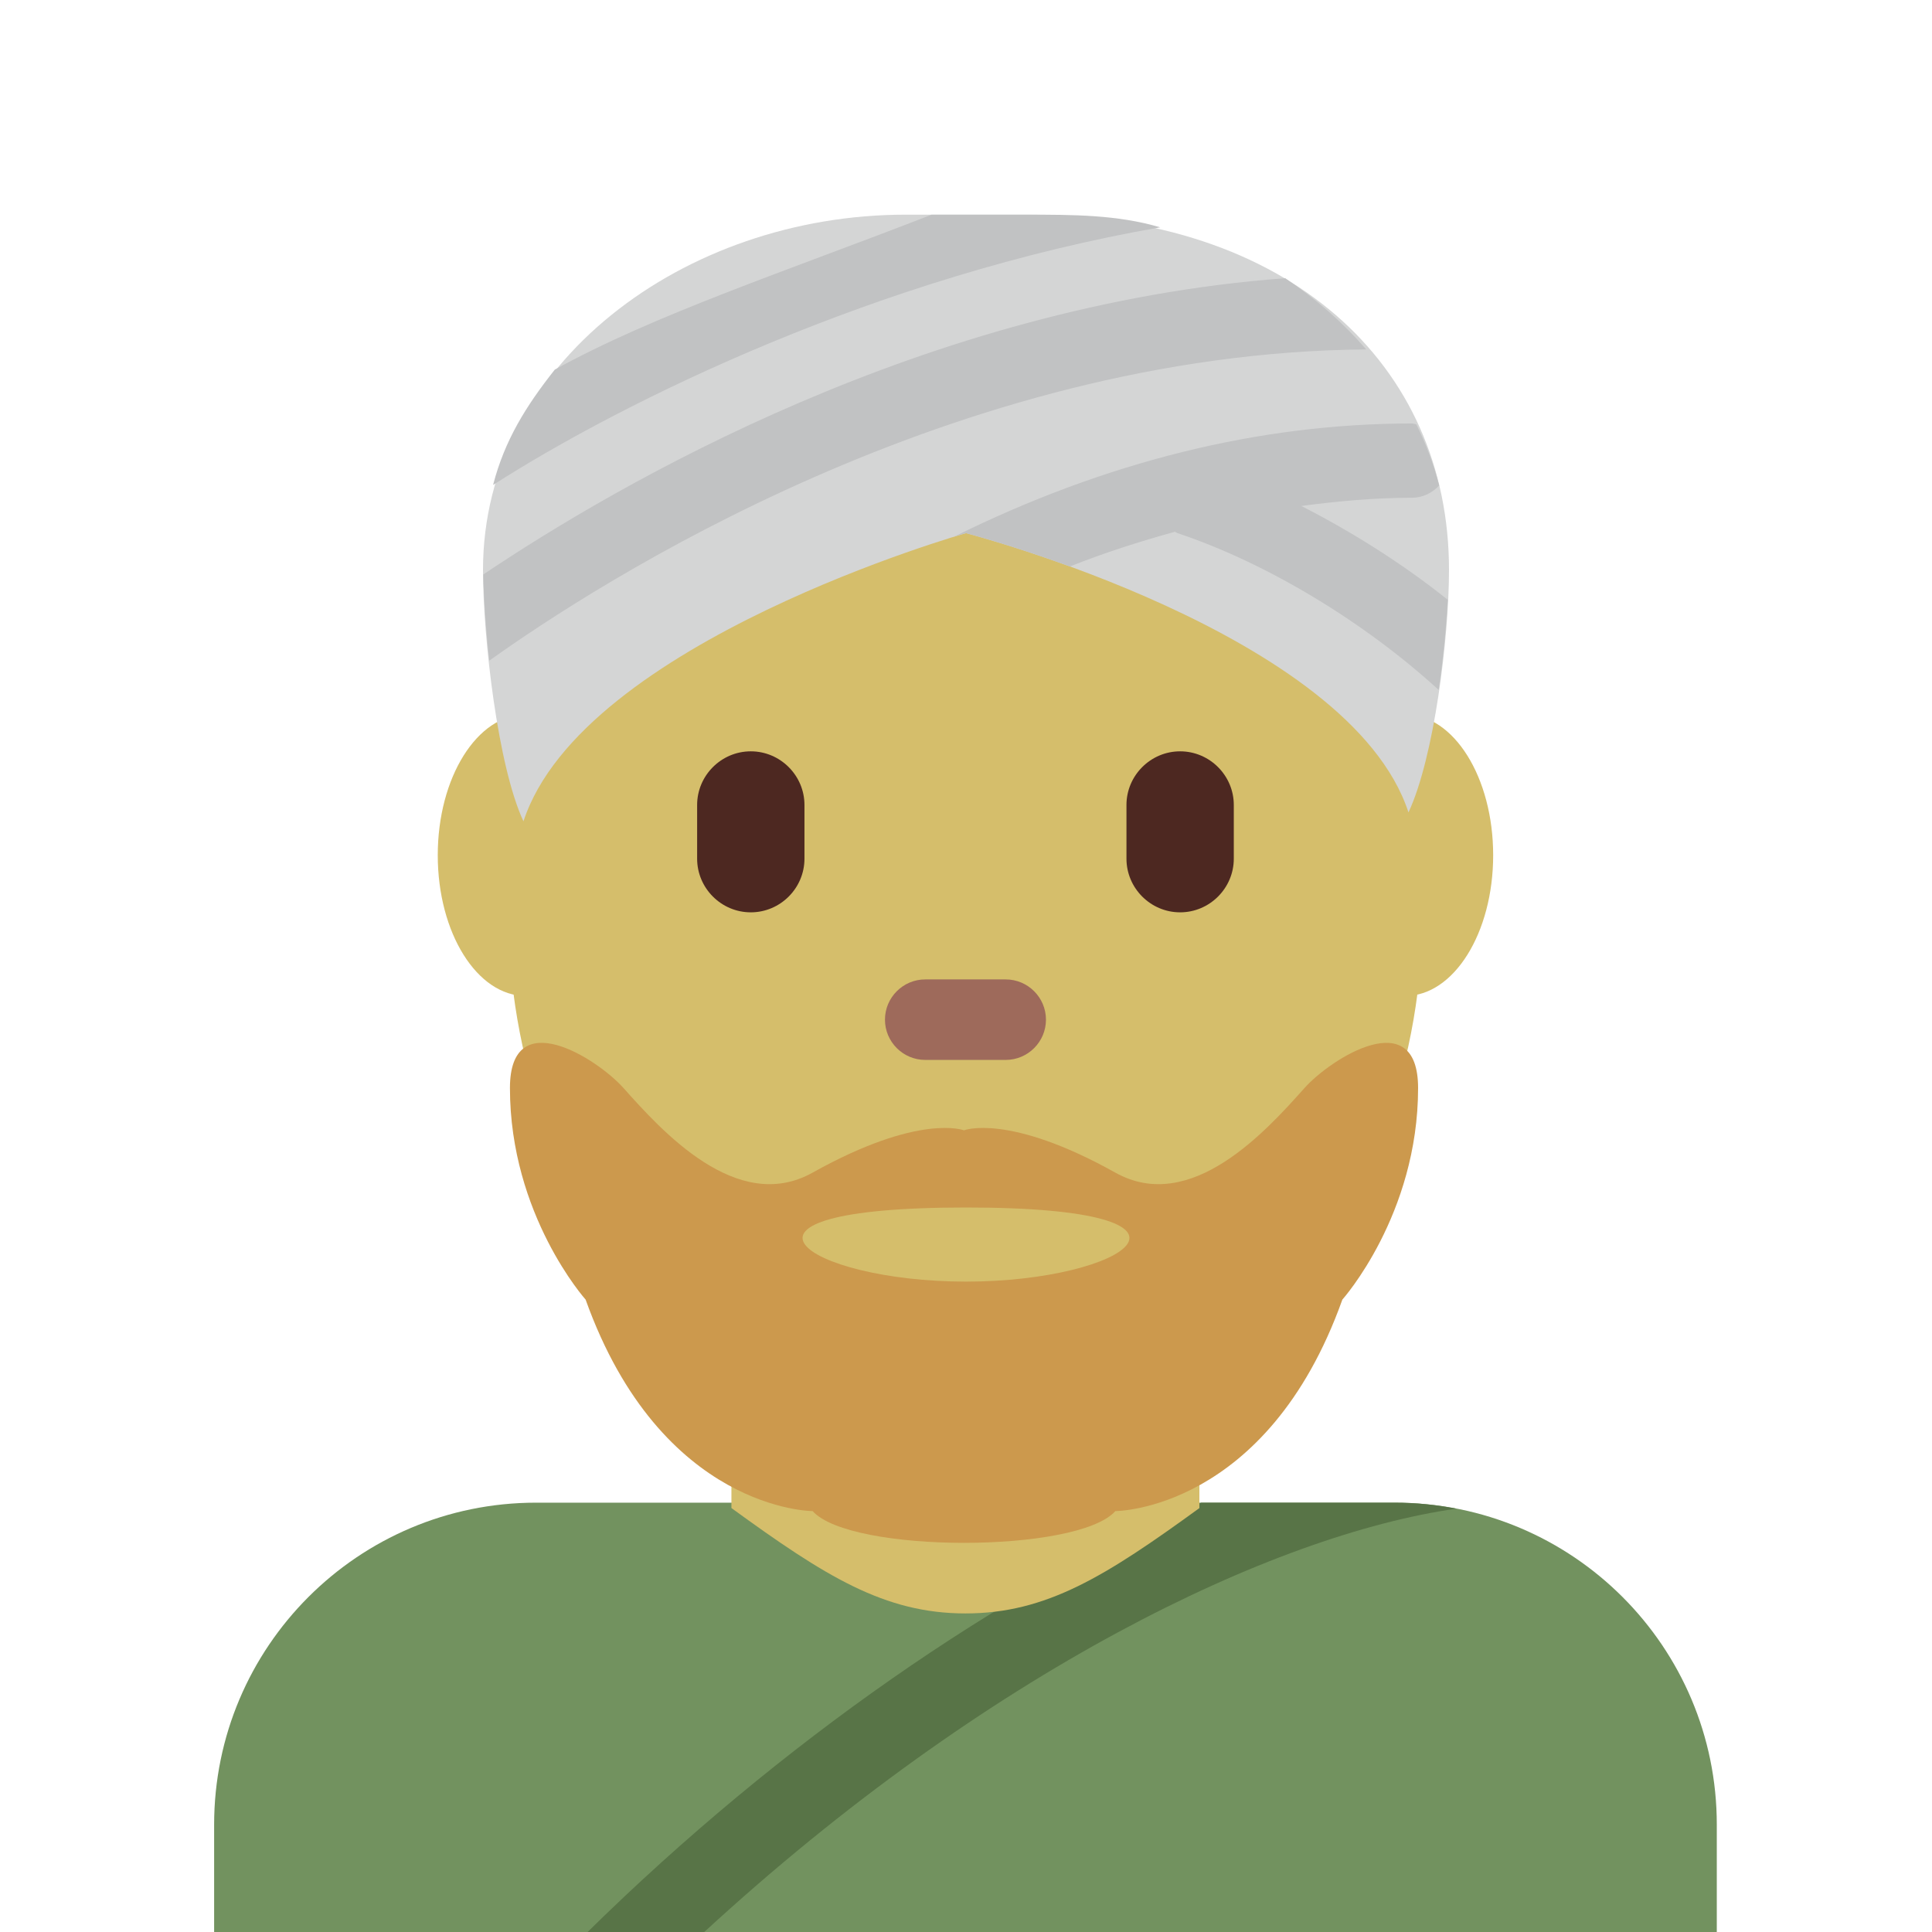 <svg viewBox="0 0 36 36" xmlns="http://www.w3.org/2000/svg"><path fill="#72925f" d="M31.99 36v-2c0-3.314-2.685-6-6-6h-16c-3.313 0-6 2.686-6 6v2h28z"/><path fill="#587447" d="M13.123 36c5.274-4.852 10.596-7.402 14.013-7.888-.371-.072-.754-.112-1.146-.112h-3.607c-3.719 1.618-7.837 4.462-11.434 8h2.174z"/><path fill="#d5be6b" d="M13.63 28.101c1.744 1.268 2.848 1.963 4.36 1.963 1.512 0 2.615-.696 4.359-1.963V24.29h-8.72v3.811zm-2.195-12.165c0 1.448-.734 2.622-1.639 2.622s-1.639-1.174-1.639-2.622.734-2.623 1.639-2.623c.905-.001 1.639 1.174 1.639 2.623m16.388 0c0 1.448-.733 2.622-1.639 2.622-.905 0-1.639-1.174-1.639-2.622s.733-2.623 1.639-2.623c.906-.001 1.639 1.174 1.639 2.623"/><path fill="#d5be6b" d="M9.468 16.959c0-5.589 3.733-11.001 8.439-11.001 4.707 0 8.605 5.412 8.605 11.001 0 5.589-3.815 10.121-8.522 10.121-4.706 0-8.522-4.531-8.522-10.121"/><path fill="#4d2821" d="M13.99 17c-.55 0-1-.45-1-1v-1c0-.55.45-1 1-1s1 .45 1 1v1c0 .55-.45 1-1 1m8 0c-.55 0-1-.45-1-1v-1c0-.55.45-1 1-1s1 .45 1 1v1c0 .55-.45 1-1 1"/><path fill="#9e6a5b" d="M18.74 19.75h-1.5c-.413 0-.75-.337-.75-.75s.337-.75.75-.75h1.5c.413 0 .75.337.75.75s-.337.75-.75.75"/><path fill="#cc994d" d="M24.308 20.273c-.704.789-2.115 2.366-3.526 1.577-1.993-1.114-2.82-.788-2.82-.788s-.826-.326-2.82.788c-1.41.789-2.82-.788-3.525-1.577-.498-.557-2.115-1.576-2.115 0 0 2.366 1.41 3.943 1.41 3.943 1.411 3.941 4.23 3.941 4.23 3.941.706.789 4.936.789 5.641 0 0 0 2.822 0 4.23-3.941 0 0 1.411-1.577 1.411-3.943-.001-1.576-1.618-.556-2.116 0zM18 23.881c-3 0-5-1.381 0-1.381s3 1.381 0 1.381z"/><path fill="#d4d5d5" d="M18 9.934s7.149 1.858 8.245 5.204c.478-1.021.755-3.257.755-4.518C27 6.781 24 4 19.125 4h-2.25C12.75 4 9 6.781 9 10.62c0 1.262.277 3.664.754 4.684C10.851 11.957 18 9.934 18 9.934z"/><path fill="#c1c2c3" d="M24.248 9.428c.688-.091 1.376-.153 2.06-.153.203 0 .381-.091.509-.229-.102-.395-.246-.775-.426-1.139-.028-.004-.054-.016-.083-.016-2.835 0-5.703.71-8.528 2.108.139-.043.22-.065.22-.065s.815.212 1.937.621c.652-.259 1.304-.466 1.957-.647.015.006.025.018.041.024 1.666.555 3.485 1.655 4.873 2.924.084-.582.141-1.166.169-1.68-.844-.674-1.778-1.262-2.729-1.748zM9.117 12.311c2.007-1.436 8.667-5.74 16.341-5.8-.434-.5-.941-.946-1.51-1.327-6.706.498-12.44 3.839-14.943 5.521.01.456.046 1.014.112 1.606zm.071-3.275c2.477-1.586 7.19-3.888 12.431-4.8C20.823 4 19.983 4 19.125 4H17.36c-2.725 1.059-5.152 1.857-7.022 2.887-.536.678-.934 1.314-1.15 2.149z"/></svg>